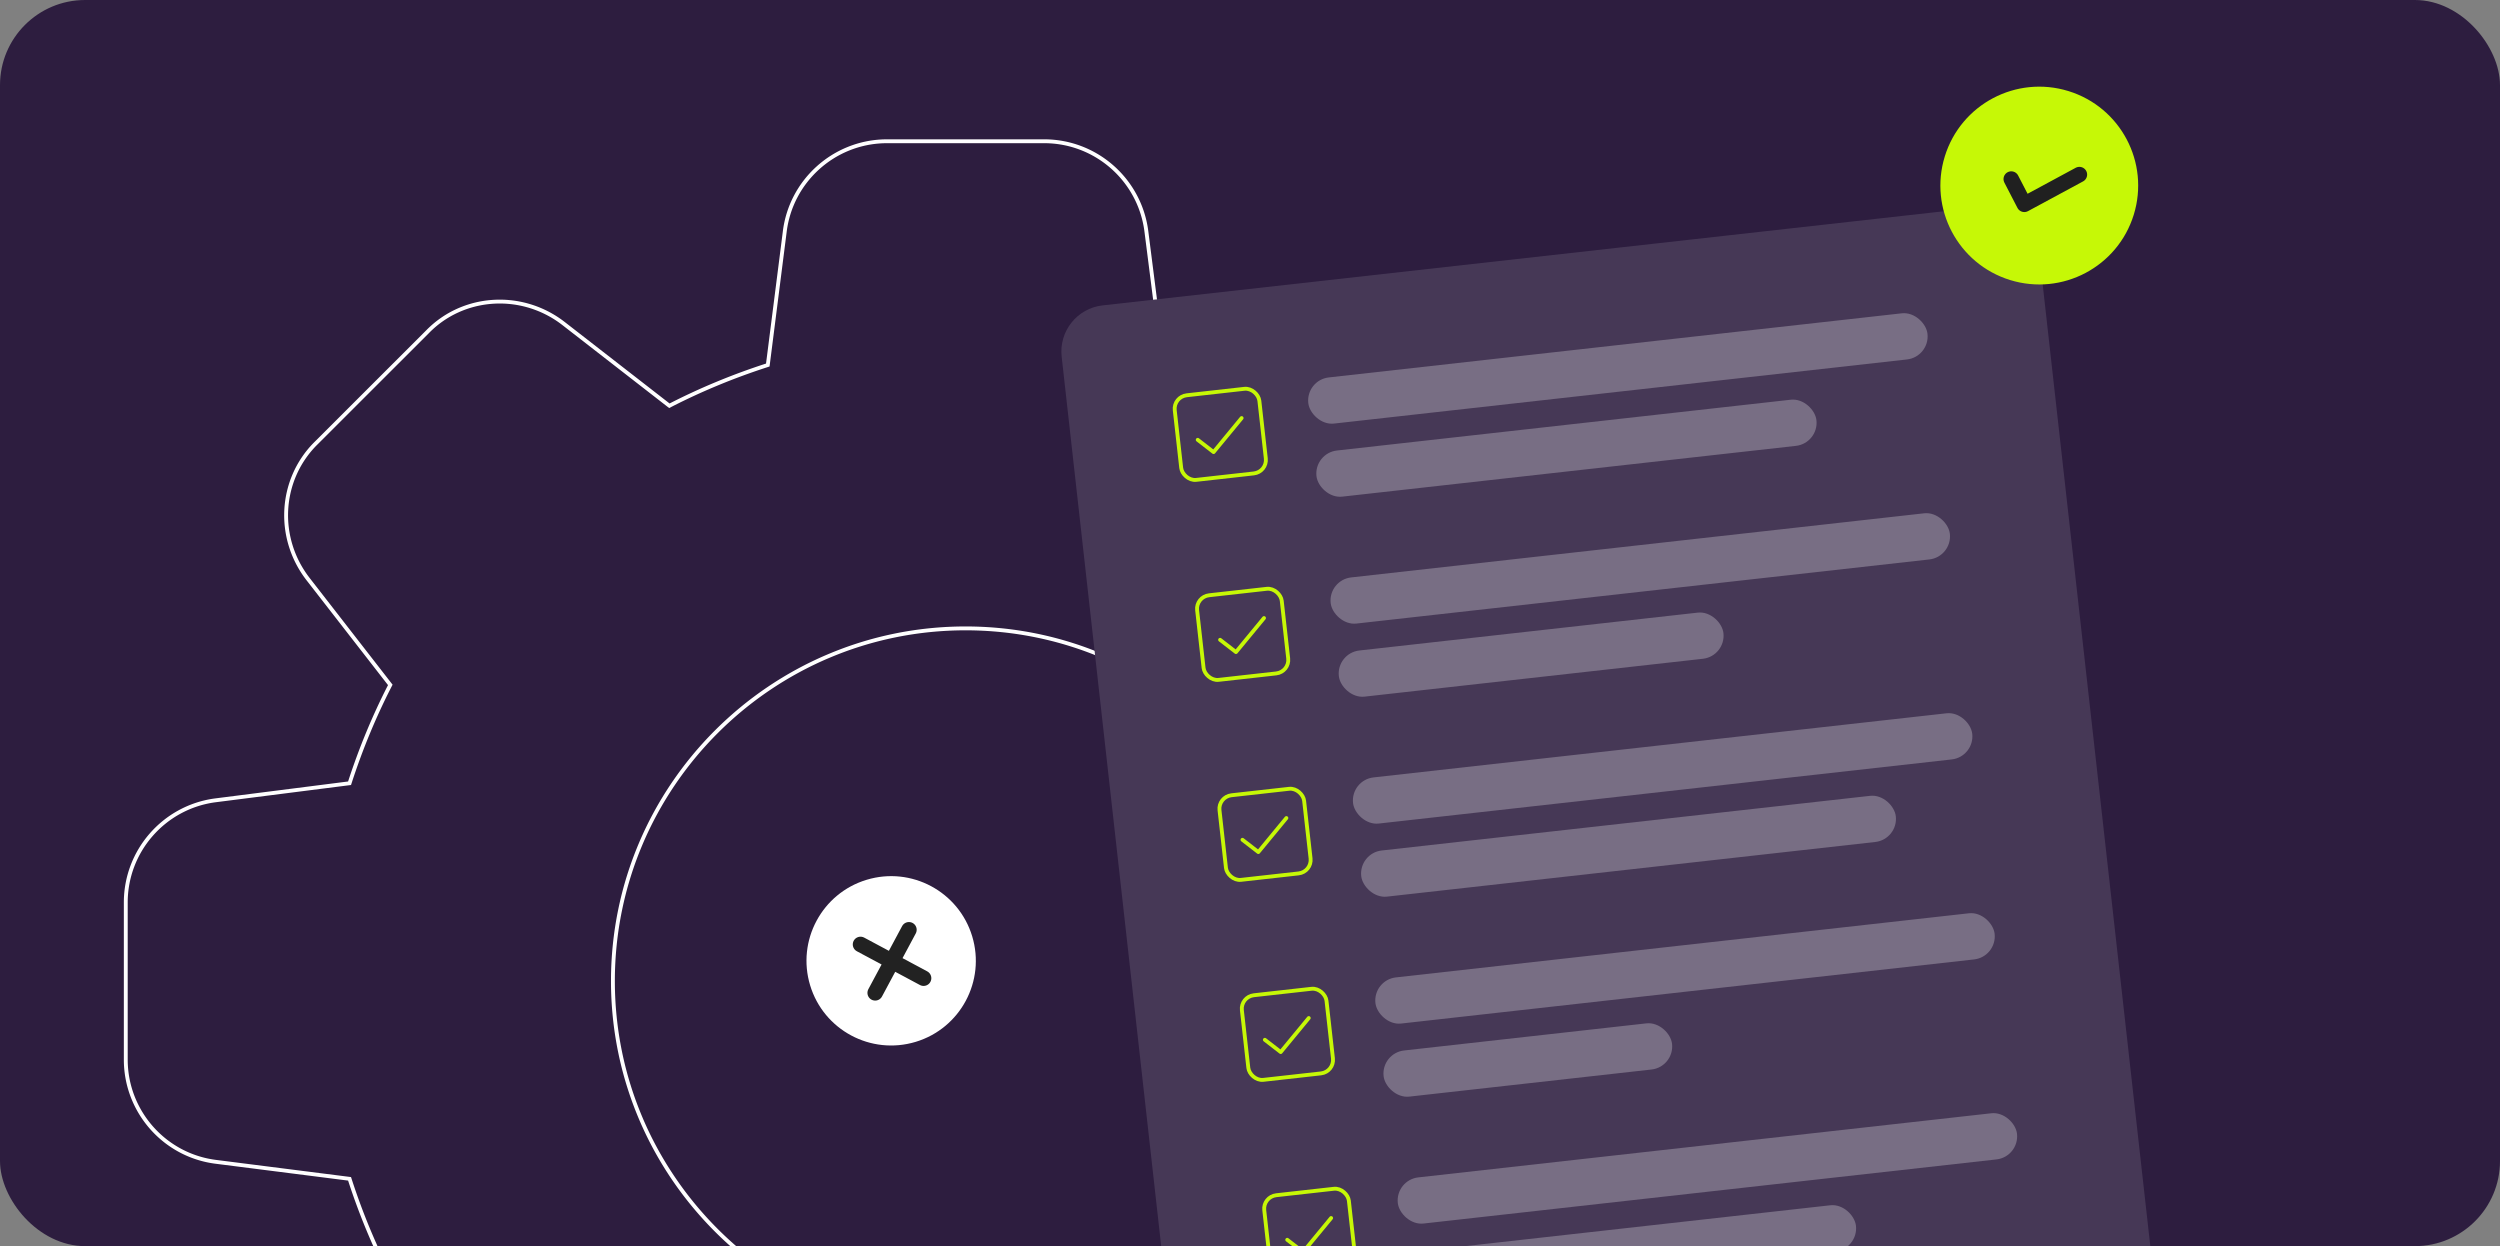 <svg width="646" height="322" fill="none" xmlns="http://www.w3.org/2000/svg"><rect width="100%" height="100%" fill="#808080" stroke="none"/><g clip-path="url(#a)"><rect width="646" height="322" rx="22" fill="#2D1D3F"/><path d="M229.208 36.5h40.602c13.257 0 24.481 9.775 26.356 22.858l.082.626.001.004 4.332 34.02.04.315.302.098a170.131 170.131 0 0 1 24.849 10.283l.284.145.251-.196 27.06-21.042c10.62-8.218 25.507-7.41 34.873 1.809l.442.445.006.006 28.547 28.547.006.006c9.396 9.098 10.499 23.96 2.55 34.695l-.386.508-21.044 27.097-.194.251.145.283a170.83 170.83 0 0 1 10.283 24.831l.097.302.315.04 34.076 4.332h.004c13.134 1.576 23.114 12.616 23.406 25.806l.007.63V273.8c0 13.256-9.775 24.48-22.859 26.355l-.626.082h-.004l-34.004 4.332-.316.04-.097.303a166.883 166.883 0 0 1-10.282 24.829l-.146.283.195.252 21.044 27.078c8.236 10.619 7.411 25.488-1.809 34.871l-.446.442-.005.006-28.548 28.547-.006.006c-9.099 9.395-23.961 10.497-34.696 2.548l-.508-.384-27.099-21.043-.251-.196-.283.145a170.731 170.731 0 0 1-24.832 10.283l-.301.098-.04.314-4.332 34.075-.001.003c-1.601 13.342-12.97 23.431-26.438 23.431h-40.602c-13.257 0-24.482-9.774-26.356-22.894l-.082-.627v-.003l-4.332-34.003-.041-.315-.302-.097-1.613-.53a166.656 166.656 0 0 1-23.217-9.753l-.284-.145-.252.195-27.08 21.043c-10.619 8.218-25.488 7.409-34.871-1.793l-.442-.444-.006-.005-28.548-28.547-.006-.006-.44-.437c-8.988-9.132-9.931-23.693-2.108-34.258l.384-.508 21.044-27.097.196-.251-.145-.283a170.764 170.764 0 0 1-10.283-24.831l-.099-.302-.314-.04-34.076-4.332h-.003C42.589 298.636 32.5 287.268 32.5 273.8v-40.6c0-13.256 9.775-24.48 22.86-26.355l.625-.082h.004l34.022-4.332.314-.04.099-.302c2.801-8.621 6.235-16.934 10.282-24.83l.146-.283-.196-.252-21.044-27.078c-8.235-10.619-7.41-25.506 1.81-34.889l.446-.443.005-.004 28.548-28.53.006-.005c9.116-9.396 23.98-10.481 34.698-2.55l.507.385 27.08 21.043.251.196.283-.145c7.896-4.047 16.21-7.482 24.85-10.283l.301-.098.041-.314 4.332-34.075v-.003c1.576-13.134 12.617-23.114 25.808-23.423l.63-.008Zm20.301 125.875c-50.249 0-91.129 40.878-91.129 91.125s40.88 91.125 91.129 91.125 91.129-40.878 91.129-91.125-40.88-91.125-91.129-91.125Z" stroke="#fff"/><rect x="273" y="80.245" width="254" height="287" rx="12" transform="rotate(-6.385 273 80.245)" fill="#463856"/><rect x="337.394" y="98.195" width="161" height="12" rx="6" transform="rotate(-6.385 337.394 98.195)" fill="#fff" fill-opacity=".27"/><rect x="343.177" y="149.872" width="161" height="12" rx="6" transform="rotate(-6.385 343.177 149.872)" fill="#fff" fill-opacity=".27"/><rect x="348.96" y="201.549" width="161" height="12" rx="6" transform="rotate(-6.385 348.96 201.549)" fill="#fff" fill-opacity=".27"/><rect x="354.742" y="253.227" width="161" height="12" rx="6" transform="rotate(-6.385 354.742 253.227)" fill="#fff" fill-opacity=".27"/><rect x="360.525" y="304.904" width="161" height="12" rx="6" transform="rotate(-6.385 360.525 304.904)" fill="#786E84"/><rect x="339.508" y="117.076" width="130" height="12" rx="6" transform="rotate(-6.385 339.508 117.076)" fill="#fff" fill-opacity=".27"/><rect x="345.29" y="168.754" width="100" height="12" rx="6" transform="rotate(-6.385 345.29 168.754)" fill="#fff" fill-opacity=".27"/><rect x="351.073" y="220.432" width="139" height="12" rx="6" transform="rotate(-6.385 351.073 220.432)" fill="#fff" fill-opacity=".27"/><rect x="356.855" y="272.109" width="75" height="12" rx="6" transform="rotate(-6.385 356.855 272.109)" fill="#fff" fill-opacity=".27"/><rect x="362.638" y="323.786" width="117" height="12" rx="6" transform="rotate(-6.385 362.638 323.786)" fill="#786E84"/><path d="m320.834 108.028-7.246 8.791-4.095-3.169" stroke="#C6F806" stroke-linecap="round" stroke-linejoin="round"/><rect x="303.165" y="102.527" width="22" height="22" rx="3.5" transform="rotate(-6.385 303.165 102.527)" stroke="#C6F806"/><path d="m326.617 159.705-7.246 8.792-4.096-3.169" stroke="#C6F806" stroke-linecap="round" stroke-linejoin="round"/><rect x="308.947" y="154.205" width="22" height="22" rx="3.5" transform="rotate(-6.385 308.947 154.205)" stroke="#C6F806"/><path d="m332.399 211.383-7.246 8.791-4.096-3.169" stroke="#C6F806" stroke-linecap="round" stroke-linejoin="round"/><rect x="314.73" y="205.883" width="22" height="22" rx="3.5" transform="rotate(-6.385 314.73 205.883)" stroke="#C6F806"/><path d="m338.182 263.061-7.247 8.791-4.095-3.169" stroke="#C6F806" stroke-linecap="round" stroke-linejoin="round"/><rect x="320.512" y="257.56" width="22" height="22" rx="3.5" transform="rotate(-6.385 320.512 257.56)" stroke="#C6F806"/><path d="m343.964 314.738-7.246 8.791-4.096-3.169" stroke="#C6F806" stroke-linecap="round" stroke-linejoin="round"/><rect x="326.295" y="309.237" width="22" height="22" rx="3.5" transform="rotate(-6.385 326.295 309.237)" stroke="#C6F806"/><circle cx="230.276" cy="248.276" r="21.877" transform="rotate(-16.838 230.276 248.276)" fill="#fff"/><path d="m234.869 240.253-8.725 16.298m-3.787-12.512 16.298 8.725" stroke="#222" stroke-width="4" stroke-linecap="round" stroke-linejoin="round"/><circle cx="526.95" cy="47.949" r="25.551" transform="rotate(17.15 526.95 47.95)" fill="#C6F806"/><path d="m537.317 45.113-14.232 7.684-3.376-6.53" stroke="#202020" stroke-width="4" stroke-linecap="round" stroke-linejoin="round"/></g><defs><clipPath id="a"><rect width="646" height="322" rx="22" fill="#fff"/></clipPath></defs></svg>